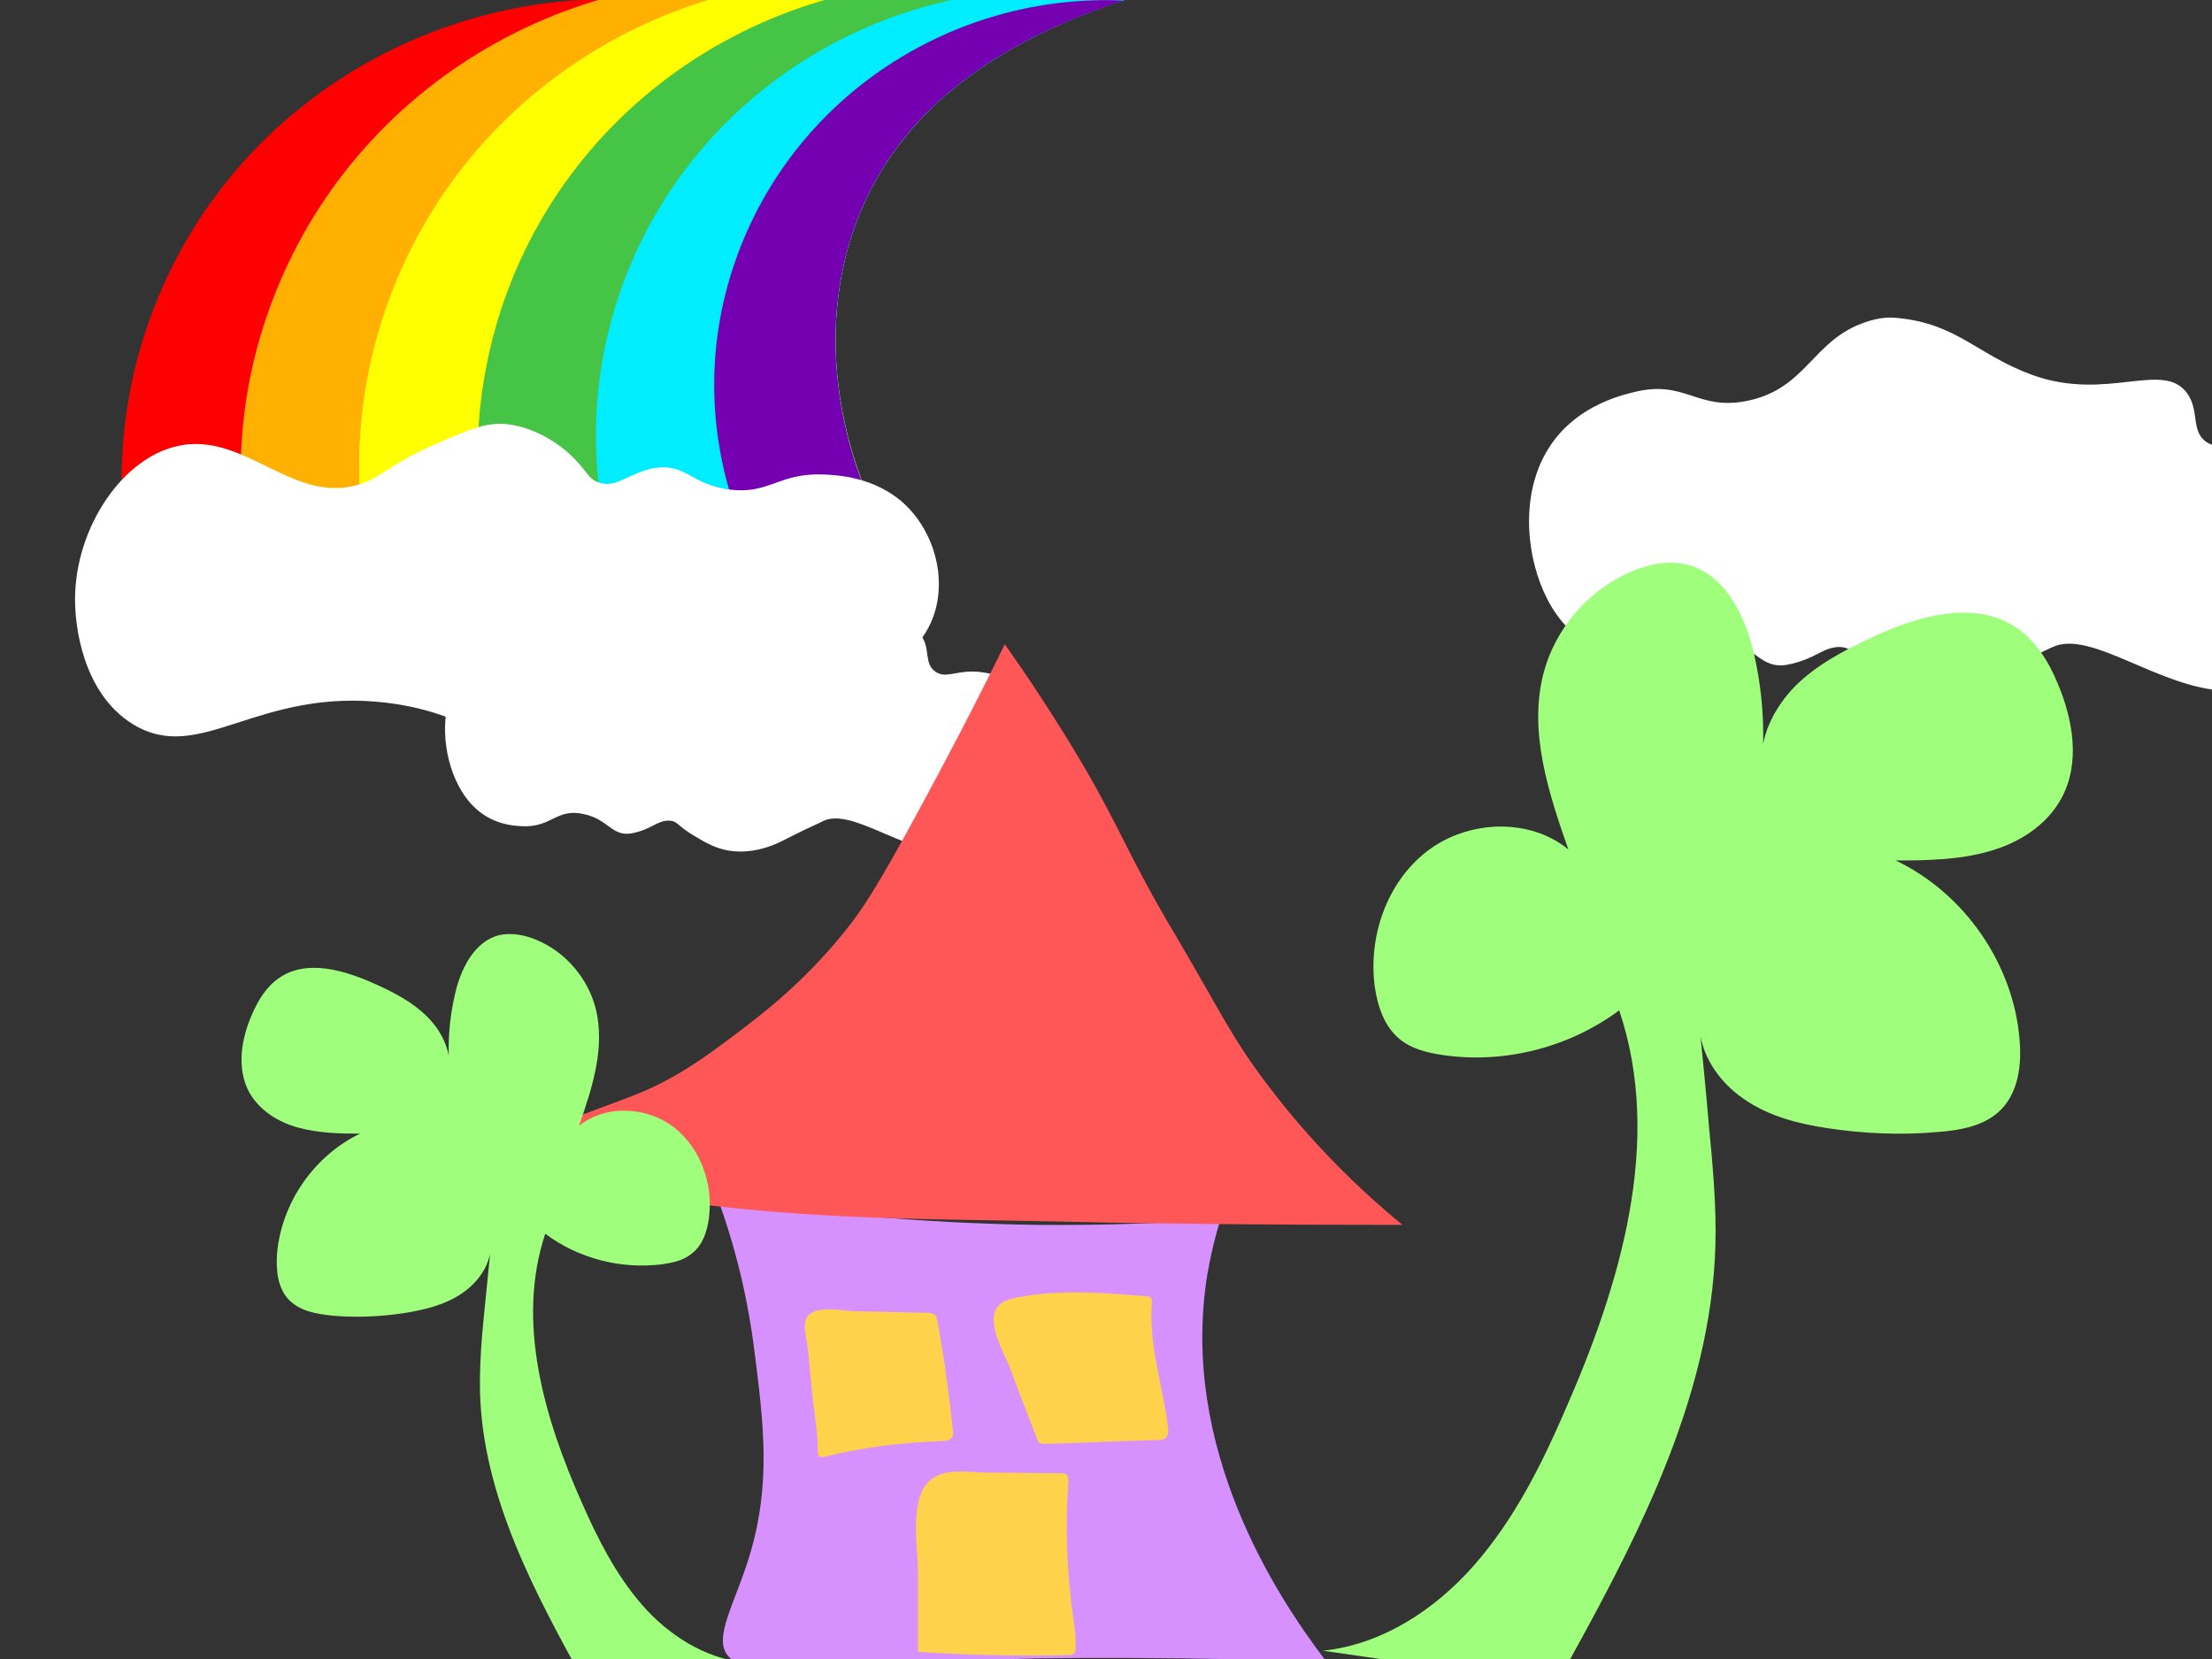 <?xml version="1.0" encoding="utf-8"?>
<!-- Generator: Adobe Illustrator 21.1.0, SVG Export Plug-In . SVG Version: 6.00 Build 0)  -->
<svg version="1.1" xmlns="http://www.w3.org/2000/svg" xmlns:xlink="http://www.w3.org/1999/xlink" x="0px" y="0px"
	 viewBox="0 0 400 300" style="enable-background:new 0 0 400 300;" xml:space="preserve">
<rect x="0" y="0" width="400" height="300" fill="#333333" stroke="none"/>
<style type="text/css">
	.st0{display:none;}
	.st1{display:inline;fill:#59EFF2;}
	.st2{fill:#FF0000;}
	.st3{fill:#FFB000;}
	.st4{fill:#FFFF00;}
	.st5{fill:#45C445;}
	.st6{fill:#00EDFF;}
	.st7{fill:#7500B2;}
	.st8{fill:#FFFFFF;}
	.st9{fill:#D691FF;}
	.st10{fill:#FF5758;}
	.st11{fill:#FFD24C;}
	.st12{fill:#9FFF7C;}
</style>
<g id="Layer_3" class="st0">
	<rect class="st1" width="400" height="300"/>
</g>
<g id="rainbow">
	<g>
		<g>
			<path class="st2" d="M119.3,0.3C79.2-3.8,40.1,19.7,26.7,58.8C23,69.5,21.6,80.4,22.1,91h97.2V0.3z"/>
			<path class="st3" d="M145.6-3.1c-42-5.2-83.2,19.1-97.3,60.1c-3.9,11.3-5.3,22.8-4.6,34.1h101.9V-3.1z"/>
			<path class="st4" d="M168.4,19.6c0.1-0.1,0.1-0.1,0.2-0.2V-2.9C126.2-9.5,83.9,14.6,69.7,56c-4,11.6-5.4,23.5-4.5,35h92.3
				C147,67,148.6,38.8,168.4,19.6z"/>
			<path class="st5" d="M168.4,19.6C175,13.2,183,8.3,191.6,4.5v-6.1C148.9-10.5,105.3,13.2,91,54.8c-4.1,12-5.4,24.3-4.2,36.2h70.6
				C147,67,148.6,38.8,168.4,19.6z"/>
			<path class="st6" d="M168.4,19.6c10-9.6,23-15.9,36.6-20.1c-39.6-7.4-79.6,14.8-92.9,53.4c-4.4,12.7-5.3,25.7-3.4,38.1h48.7
				C147,67,148.6,38.8,168.4,19.6z"/>
			<path class="st7" d="M168.4,19.6c9.5-9.2,21.9-15.3,34.8-19.5c-30.7-1.4-59.9,17.2-70.3,47.3c-5.1,14.7-4.8,29.9-0.3,43.6h24.8
				C147,67,148.6,38.8,168.4,19.6z"/>
		</g>
	</g>
	<path class="st8" d="M148.9,85.8c2.4,0.1,9.2,0.4,14.5,5.2c5.4,4.9,8,13.5,5.3,20.7c-3.8,10-16.1,12.3-19.7,12.9
		c-10.2,1.9-12.4-2.8-22.3-1.3c-11.9,1.8-13,9-23.7,11.6c-12.4,3-15.6-5.6-32.9-7.8c-23.6-2.9-33.8,11.3-46,3.9
		c-9.5-5.8-10.4-18.6-10.5-21.3C13,96.7,21.4,83.2,31.9,80.7c12.6-3,21.5,11.5,34.2,6.5c3.4-1.4,4.3-3.1,11.8-6.5
		c6.8-3,10.2-4.6,14.5-3.9c3.9,0.6,8.6,3,11.8,6.5c2,2.1,2.2,3.2,3.9,3.9c3.4,1.3,5.7-1.9,10.5-2.6c5.5-0.7,6.3,2.9,13.1,3.9
		C139.2,89.5,140.6,85.5,148.9,85.8z"/>
	<path class="st8" d="M94.3,149.4c-1.6-0.1-6.1-0.3-9.6-4.6c-3.6-4.4-5.3-12-3.5-18.4c2.5-8.9,10.7-10.9,13-11.5
		c6.7-1.7,8.2,2.5,14.8,1.2c7.9-1.6,8.6-8,15.6-10.4c1.5-0.5,2.8-0.6,4-0.5c7.8,0.7,10.5,4.8,17.7,7.4c9.8,3.5,17.1-2,20.3,2.4
		c1.7,2.3,0.4,5,2.6,6.5c2,1.3,3.7-0.4,7.9,0c2.6,0.3,7.3,1.4,7.9,3.9c0.6,2.9-4.3,4.6-3.9,7.8c0.4,4,8.4,4.1,9.2,7.8
		c1,4.4-8.8,13.6-18.7,13.2c-8.6-0.4-17.5-8-22.6-5.8c-0.2,0.1-1.6,0.8-3.4,1.6c-3.9,1.9-4.1,2.1-5.3,2.6c-1.4,0.6-4.4,1.7-7.9,1.3
		c-2.7-0.3-4.8-1.5-6.6-2.6c-3.3-1.9-3.2-2.8-4.7-2.9c-2.3-0.1-3.2,1.6-6.9,2.3c-3.6,0.6-4.2-2.6-8.7-3.5
		C100.6,146.1,99.8,149.7,94.3,149.4z"/>
	<path class="st8" d="M295.5,118.6c-2.2-0.1-8.4-0.5-13.2-6.4c-4.9-6-7.3-16.6-4.8-25.4c3.5-12.3,14.7-15.1,18-15.9
		c9.3-2.3,11.3,3.4,20.4,1.6c10.9-2.2,11.8-11.1,21.6-14.3c2.1-0.7,3.9-0.9,5.6-0.7c10.8,1,14.5,6.7,24.4,10.3
		c13.5,4.9,23.6-2.7,28,3.3c2.3,3.2,0.6,7,3.6,8.9c2.7,1.7,5.1-0.6,10.9,0c3.6,0.4,10.1,1.9,10.9,5.3c0.9,4-5.9,6.3-5.4,10.7
		c0.6,5.5,11.6,5.7,12.7,10.7c1.3,6.1-12.1,18.8-25.9,18.2c-11.9-0.5-24.2-11.1-31.1-7.9c-0.3,0.1-2.3,1.1-4.6,2.2
		c-5.4,2.6-5.6,2.9-7.3,3.6c-1.9,0.8-6,2.4-10.9,1.8c-3.7-0.5-6.6-2.1-9.1-3.6c-4.5-2.6-4.4-3.9-6.5-4c-3.1-0.1-4.4,2.2-9.6,3.2
		c-5,0.9-5.8-3.6-12-4.8C304.3,114.2,303.1,119.1,295.5,118.6z"/>
</g>
<g id="house">
	<g>
		<path class="st9" d="M135.7,280.8c3.7-12.7,2.4-23.3,0.7-36.7c-0.9-7.1-2.7-16.7-6.7-27.6c17.1,2.8,36.5,4.7,58,5
			c11.7,0.1,22.7-0.3,33-1c-1,3.2-1.8,6.6-2.4,10.1c-5,31.2,12.4,57.9,21.5,69.8c-38.6-1-57.8-0.6-68,0.1c-10,0.7-20.1-1.3-30.1,0
			c-4,0.5-8,1.3-10-1C128.8,296.2,133,289.9,135.7,280.8z"/>
	</g>
	<g>
		<path class="st10" d="M133.7,186.5c4.2-3.2,11.6-8.8,19-18c3.1-3.8,5.8-7.8,14-23c3.9-7.2,9.1-17,15-29
			c3.6,5.1,8.7,12.6,14.3,22.1c6.5,11.1,8.4,16.8,16.2,29.9c6.8,11.5,9.8,17.5,13.9,23.4c5.4,7.7,14,18.5,27.5,29.6
			c-24.4,0-45.2-0.2-61.6-0.6c-24.4-0.5-41.1-0.3-64.4-3c-7.2-0.9-13.1-1.7-17.1-2.4c-4.6-0.5-9.3-1.1-14-1.7
			c-3.4-0.4-6.7-0.9-10-1.3c1.2-1.2,3.2-3.1,6-5c2.3-1.5,4.8-2.8,13-6c4.2-1.6,6.8-2.5,8-3C121.9,195.4,127.6,191.1,133.7,186.5z"/>
	</g>
	<g>
		<path class="st11" d="M147.9,262.7c0,0.2,0,0.3,0.1,0.5c0.2,0.4,0.8,0.3,1.2,0.2c7-1.7,14.1-2.6,21.2-2.8c0.6,0,1.2-0.1,1.6-0.5
			c0.4-0.4,0.4-1.1,0.3-1.6c-0.7-6.6-1.6-13.2-2.8-19.7c-0.1-0.3-0.1-0.7-0.3-0.9c-0.4-0.4-1-0.5-1.6-0.5l0,0
			c-4.4-0.1-8.9-0.2-13.3-0.3c-2.1-0.1-7.3-1.2-8.5,1.3c-0.7,1.4,0.2,4.2,0.3,5.7c0.2,2,0.4,4.1,0.6,6.1
			C147,254.2,147.9,258.5,147.9,262.7z"/>
	</g>
	<g>
		<path class="st11" d="M187.5,260.1C187.5,260.1,187.5,260.1,187.5,260.1c0.1,0.4,0.3,0.8,0.7,0.9c0.2,0.1,0.5,0.1,0.8,0.1
			c6.8-0.2,13.6-0.5,20.4-0.7c0.5,0,0.9,0,1.3-0.3c0.6-0.5,0.6-1.3,0.5-2.1c-0.9-7.4-3.5-14.7-2.9-22.2c0-0.4,0.1-0.9-0.3-1.2
			c-0.2-0.2-0.5-0.2-0.8-0.2c-7.3-0.6-14.7-1.2-22,0c-2.6,0.4-5.4,0.9-5.5,4c-0.1,3,1.9,6.4,3,9.1
			C184.2,251.7,185.9,255.9,187.5,260.1z"/>
	</g>
	<g>
		<path class="st11" d="M166,298.7c9,0.6,18.1,0.8,27.1,0.6c0.4,0,0.8,0,1.1-0.3c0.3-0.3,0.3-0.7,0.3-1c0.1-2-0.2-4-0.5-6
			c-1.1-8-1.4-16.1-0.8-24.1c0-0.4,0-0.9-0.3-1.2c-0.3-0.3-0.8-0.3-1.2-0.3c0,0,0,0,0,0c-4.3,0-8.6-0.1-12.9-0.1
			c-3,0-7.1-0.8-9.8,0.8c-4.9,2.8-3,12.7-3,17.1C166,285.4,166,298.7,166,298.7z"/>
	</g>
	<g>
		<path class="st12" d="M134.4,300.6c-7.1-0.8-13.6-5-18.3-10.4c-4.7-5.4-8-11.9-10.9-18.5c-6.8-15.3-11.9-32.7-6.6-48.6
			c6,4.5,13.8,6.5,21.3,5.5c1.9-0.3,3.8-0.7,5.3-2c1.9-1.5,2.7-4,3-6.4c0.8-6.1-1.5-12.6-6.4-16.4c-4.9-3.7-12.3-4.1-17.1-0.2
			c2.4-6.9,4.8-14.2,3-21.3c-1.4-5.4-5.4-10.1-10.6-12.3c-2.1-0.9-4.6-1.4-6.8-0.9c-4.5,1.1-7,6.1-8,10.6c-1.1,4.6-1.4,9.3-1,13.9
			c0.3-3.6-1.5-7.2-4-9.7c-2.6-2.6-5.8-4.3-9.1-5.8c-5.7-2.6-12.7-4.8-17.8-1.2c-2.3,1.6-3.8,4.1-4.9,6.7c-1.9,4.4-2.7,9.6-0.5,13.8
			c1.8,3.3,5.2,5.5,8.9,6.5s7.4,1.1,11.2,1.1c-8.3,4-14.2,12.5-15,21.7c-0.2,3,0.1,6.3,2.2,8.4c2,2,4.9,2.5,7.7,2.8
			c4.4,0.4,8.9,0.2,13.4-0.5c3.6-0.6,7.2-1.5,10.1-3.5c3-2,5.3-5.3,5.3-8.9c-0.4,4-0.8,8-1.2,12c-0.5,4.9-0.9,9.8-0.8,14.7
			c0.5,19,10,36.5,19.2,53.1"/>
	</g>
	<g>
		<path class="st12" d="M239.2,298.5c10.7-1.1,20.3-7.4,27.4-15.5c7.1-8.1,12-17.8,16.3-27.7c10.1-22.9,17.9-48.9,9.9-72.6
			c-9,6.7-20.7,9.7-31.8,8.1c-2.8-0.4-5.7-1.1-7.9-2.9c-2.8-2.3-4-6-4.5-9.5c-1.2-9.1,2.2-18.9,9.5-24.5c7.3-5.6,18.4-6.1,25.5-0.3
			c-3.6-10.3-7.2-21.3-4.5-31.8c2.1-8.1,8.1-15.1,15.8-18.4c3.2-1.4,6.8-2.1,10.2-1.3c6.8,1.7,10.4,9.1,12,15.8
			c1.6,6.8,2.1,13.9,1.5,20.8c-0.5-5.4,2.2-10.7,6-14.6c3.8-3.8,8.7-6.4,13.6-8.7c8.4-4,18.9-7.1,26.6-1.8c3.4,2.4,5.7,6.1,7.3,10
			c2.8,6.6,4.1,14.4,0.7,20.7c-2.7,5-7.8,8.2-13.3,9.7c-5.4,1.5-11.1,1.6-16.7,1.6c12.4,5.9,21.3,18.7,22.4,32.4
			c0.4,4.5-0.2,9.4-3.3,12.6c-2.9,3-7.4,3.8-11.5,4.1c-6.7,0.6-13.4,0.3-20-0.7c-5.3-0.8-10.7-2.2-15.1-5.3c-4.4-3-7.9-8-8-13.4
			c0.6,6,1.2,12,1.7,18c0.7,7.3,1.4,14.6,1.2,21.9c-0.8,28.4-15,54.6-28.8,79.4"/>
	</g>
</g>
</svg>
